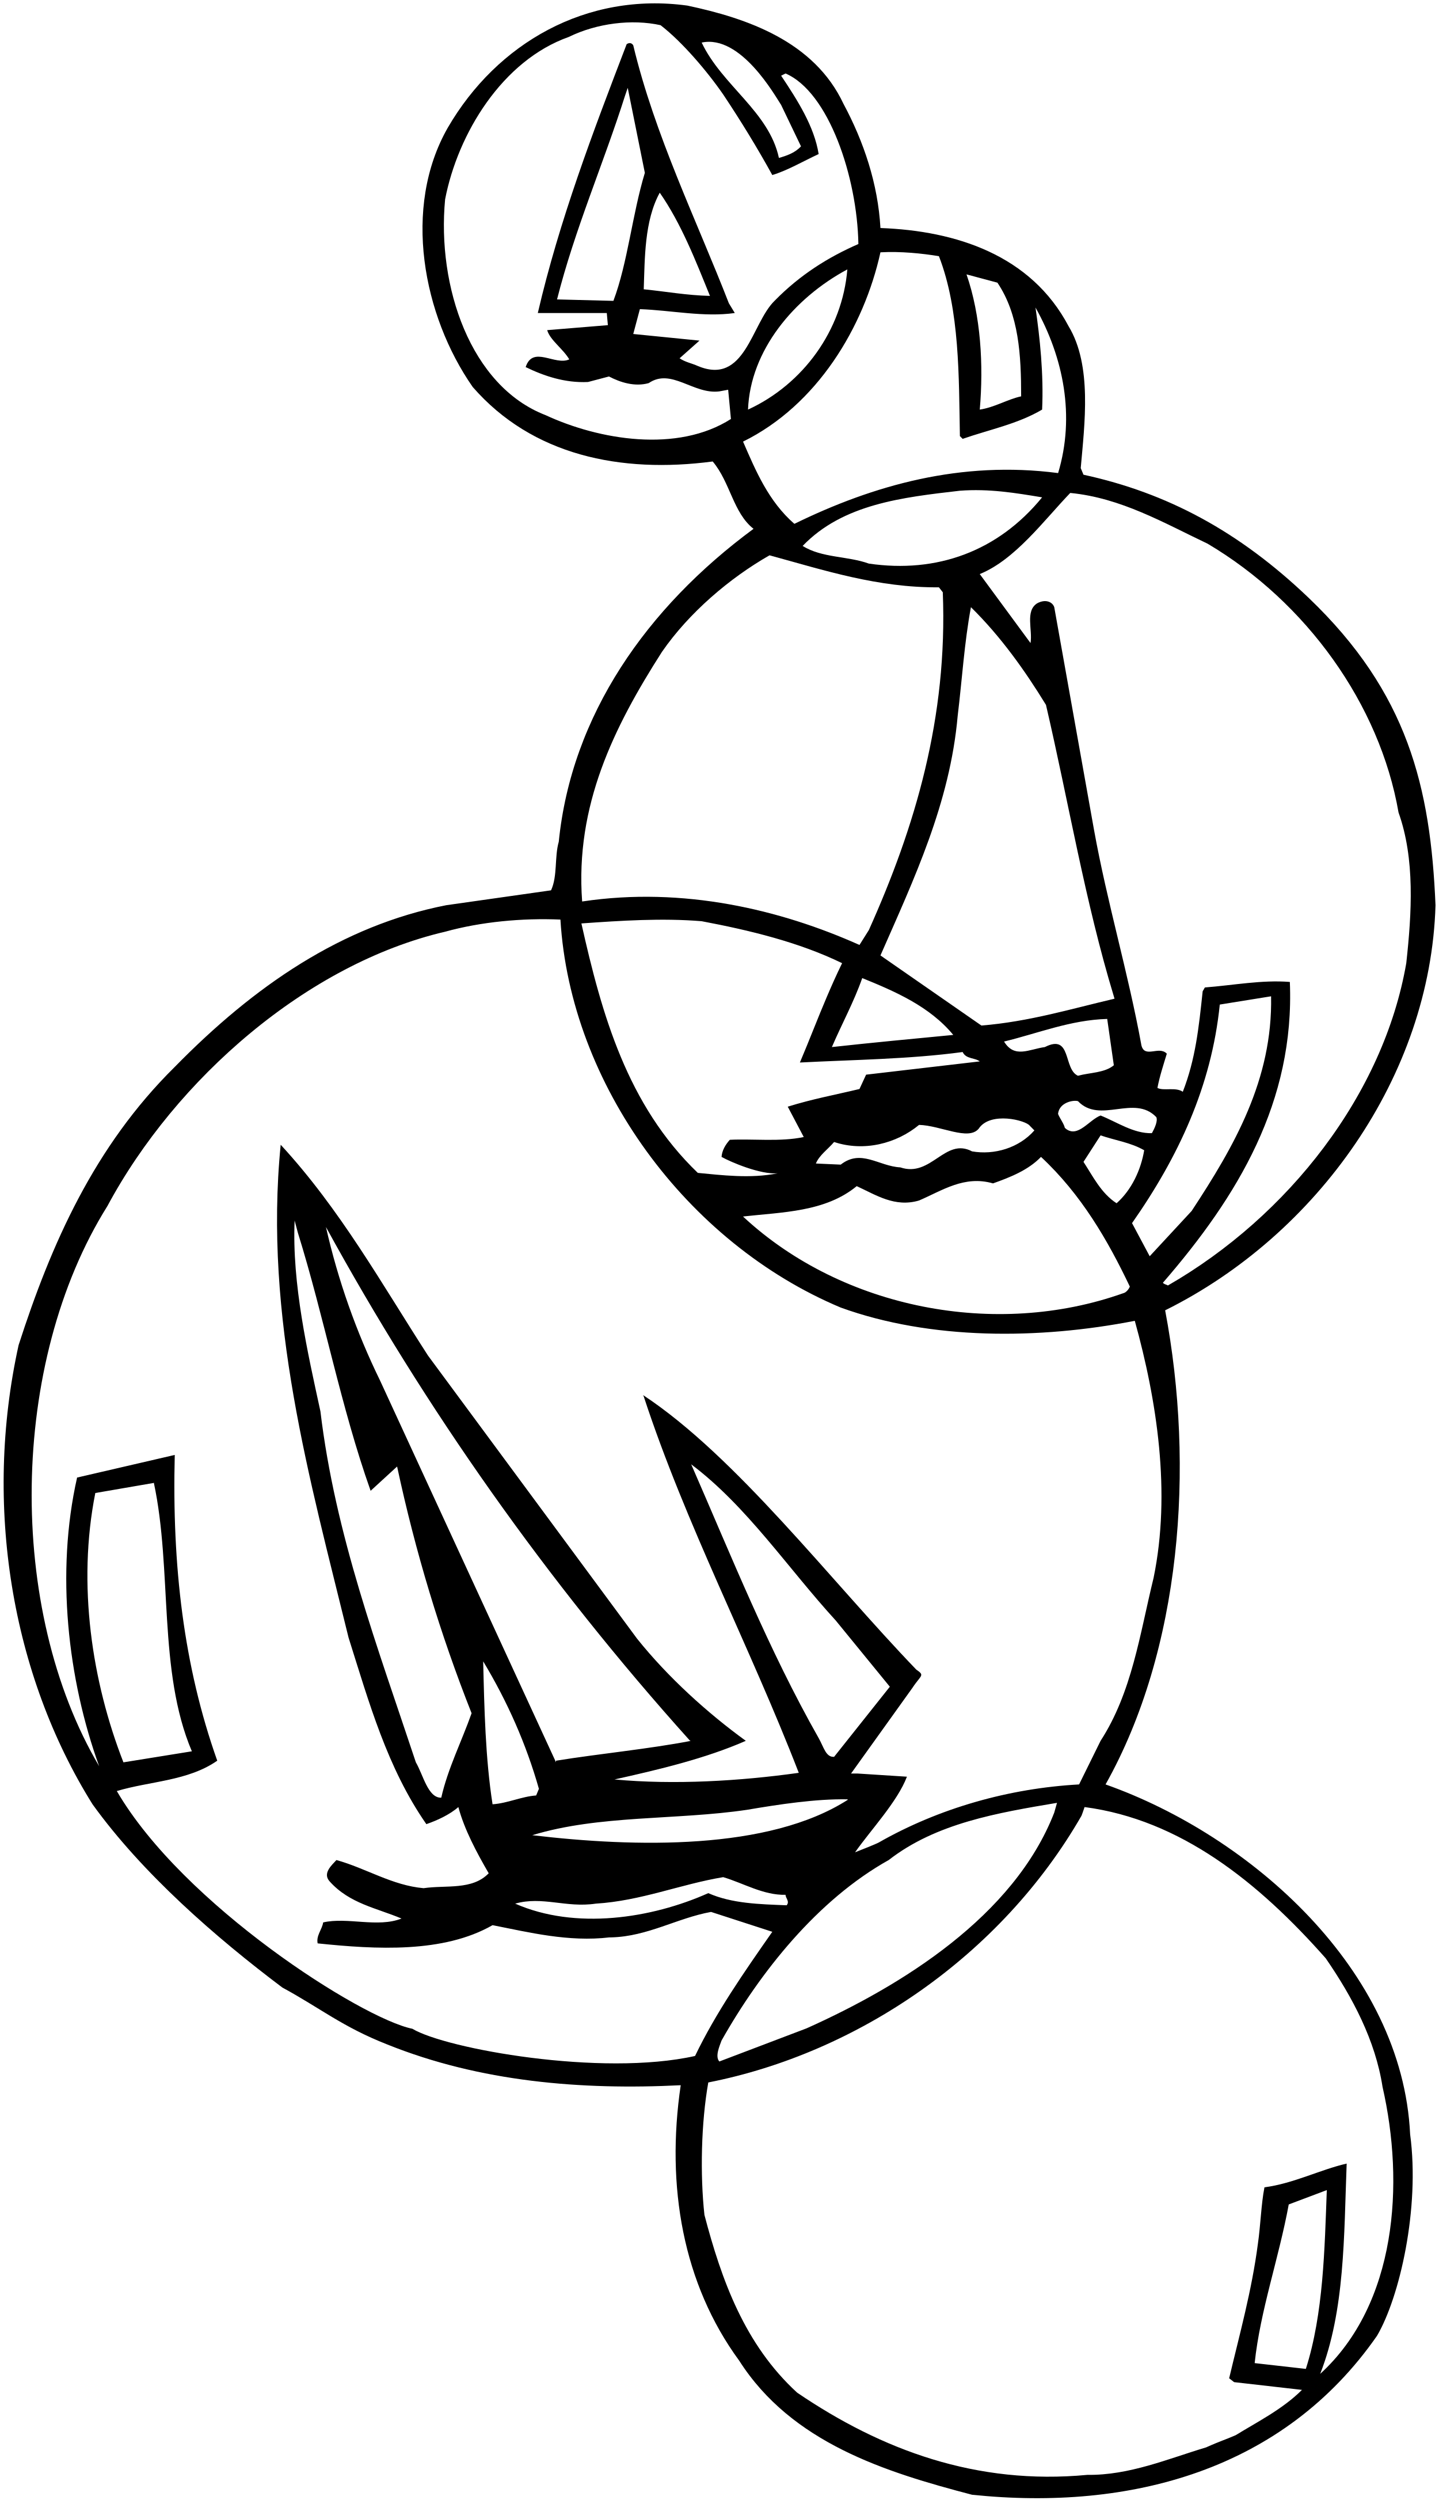 <?xml version="1.0" encoding="UTF-8"?>
<svg xmlns="http://www.w3.org/2000/svg" xmlns:xlink="http://www.w3.org/1999/xlink" width="338pt" height="587pt" viewBox="0 0 338 587" version="1.1">
<g id="surface1">
<path style=" stroke:none;fill-rule:nonzero;fill:rgb(0%,0%,0%);fill-opacity:1;" d="M 259.68 419.012 C 277.434 387.387 280.676 344.621 273.676 307.684 C 309.445 289.93 336.012 252.605 337.18 212.559 C 336.012 184.824 330.699 162.664 307.371 140.371 C 291.066 124.793 274.195 115.75 254.496 111.473 L 253.848 109.918 C 254.754 99.551 256.57 85.812 250.996 76.609 C 242.184 59.895 224.559 54.191 206.805 53.543 C 206.219 43.176 202.914 33.324 198.121 24.383 C 191.254 9.738 175.57 4.297 161.445 1.312 C 137.727 -1.926 116.73 10.129 105.199 29.953 C 94.441 48.746 99.367 74.148 111.031 90.867 C 125.027 106.938 145.762 111.215 167.406 108.363 C 171.551 113.285 172.199 120.414 176.996 124.176 C 151.855 142.707 134.227 167.977 131.246 197.656 C 130.211 201.285 130.988 205.691 129.434 209.062 L 104.809 212.559 C 80.316 217.355 59.711 231.48 41.047 250.531 C 22.125 269.195 12.016 292.133 4.371 315.852 C -3.926 353.434 2.688 393.219 21.738 423.676 C 33.402 439.875 50.637 454.91 66.32 466.703 C 75.391 471.629 80.379 475.902 90.91 480.051 C 112.781 488.863 136.562 490.809 159.891 489.641 C 156.391 513.359 160.406 536.297 173.625 554.312 C 185.938 573.621 207.969 580.488 228.316 585.805 C 265.641 589.691 301.539 579.973 323.441 548.48 C 328.754 539.441 333.551 518.543 331.219 501.176 C 329.402 462.555 293.766 431.062 259.68 419.012 Z M 251.387 115.75 C 263.309 116.914 273.285 122.746 283.656 127.672 C 306.855 141.41 324.09 165.387 328.496 190.785 C 332.383 201.672 331.605 214.375 330.312 226.168 C 324.996 256.883 302.707 285.523 274.324 301.852 C 273.934 301.594 273.418 301.594 273.156 301.203 C 290.781 280.859 304.133 258.695 302.965 230.574 C 296.355 230.055 289.746 231.352 283.008 231.871 L 282.488 232.777 C 281.582 241.332 280.805 248.719 277.824 256.363 C 276.141 255.199 273.285 256.234 271.863 255.457 C 272.379 252.734 273.285 250.016 274.066 247.422 C 272.25 245.477 268.883 248.59 268.105 245.477 C 264.992 228.371 260.066 212.039 256.957 194.805 L 247.629 142.578 C 247.238 141.379 245.617 140.566 243.609 141.672 C 240.758 143.484 242.574 147.891 242.055 151 L 230.133 134.801 C 238.426 131.43 245.164 122.23 251.387 115.75 Z M 228.059 142.578 C 235.055 149.445 240.758 157.48 245.684 165.516 C 250.996 188.324 254.883 211.781 261.621 233.945 L 261.785 234.512 C 251.352 236.957 241.664 239.906 230.52 240.812 L 206.805 224.352 C 214.711 206.34 223.133 188.586 224.945 168.105 C 225.984 159.555 226.504 150.871 228.059 142.578 Z M 204.082 132.34 C 199.027 130.523 193.066 131.043 188.531 128.191 C 197.992 118.344 211.988 116.785 225.465 115.23 C 232.336 114.715 238.555 115.75 244.777 116.785 C 234.406 129.488 220.023 134.672 204.082 132.34 Z M 235.836 244.57 C 243.867 242.629 251.387 239.516 260.066 239.258 L 261.621 250.145 C 259.422 251.957 256.051 251.828 253.199 252.605 C 249.699 251.051 251.773 242.629 245.426 245.867 C 241.664 246.387 238.297 248.59 235.836 244.57 Z M 242.961 265.438 C 239.332 269.582 233.5 271.27 228.316 270.359 C 221.965 266.992 218.727 276.582 211.469 274.117 C 206.414 273.859 202.27 269.715 197.473 273.473 L 191.641 273.211 C 192.418 271.27 194.492 269.844 195.918 268.156 C 202.914 270.488 210.562 268.547 215.875 264.141 C 220.977 264.285 227.441 267.93 229.871 265.047 C 232.594 260.898 241 263.07 241.891 264.352 Z M 253.199 258.566 C 258.383 264.012 266.418 256.883 271.602 262.324 C 271.992 263.234 271.215 264.918 270.566 266.086 C 266.289 266.215 262.402 263.492 258.512 261.938 C 255.789 262.973 253.199 267.25 250.348 265.047 L 250.09 264.789 C 249.941 263.848 248.371 261.758 248.535 261.418 C 248.922 258.828 252.129 258.258 253.199 258.566 Z M 223.91 243.016 C 214.449 243.922 204.859 244.828 195.398 245.867 C 197.73 240.422 200.582 235.238 202.527 229.668 C 210.172 232.777 218.34 236.277 223.91 243.016 Z M 194.199 234.105 C 192.148 238.891 190.086 244.312 187.883 249.496 C 200.324 248.848 213.672 248.719 226.113 247.031 C 226.891 248.719 228.965 248.328 230.133 249.234 L 203.434 252.348 L 201.879 255.715 C 195.918 257.141 190.863 258.051 185.031 259.863 L 188.789 266.992 C 183.348 268.156 176.867 267.379 171.422 267.641 C 170.387 268.805 169.609 270.102 169.48 271.656 C 171.559 272.836 178.551 275.836 182.633 275.512 C 176.281 276.809 169.48 275.934 163.906 275.414 C 147.316 259.477 141.355 238.219 136.562 216.836 C 145.762 216.188 155.48 215.539 164.812 216.316 C 176.023 218.426 187.688 221.242 197.797 226.168 C 196.355 229.121 195.27 231.605 194.199 234.105 Z M 201.23 278.523 C 205.766 280.598 210.172 283.578 215.875 281.895 C 221.316 279.562 226.504 275.934 233.242 277.879 C 237.258 276.453 241.535 274.766 244.516 271.656 C 253.977 280.469 260.199 291.227 265.383 302.113 C 265.121 302.762 264.477 303.539 263.828 303.668 C 233.891 314.297 197.992 307.297 174.793 285.91 L 174.531 285.652 C 183.734 284.617 193.844 284.617 201.23 278.523 Z M 262.27 282.543 C 258.645 280.211 256.699 276.191 254.496 272.824 L 258.512 266.602 C 261.883 267.77 265.641 268.285 268.754 270.102 C 267.973 274.766 265.77 279.434 262.27 282.543 Z M 286.508 235.887 C 290.523 235.238 294.539 234.594 298.559 233.945 C 298.949 253.512 289.875 269.195 279.898 284.355 L 270.047 294.984 L 265.898 287.211 C 276.785 271.656 284.562 255.066 286.508 235.887 Z M 234.277 66.371 C 239.332 73.891 239.852 83.352 239.852 93.07 C 236.742 93.719 233.629 95.66 230.133 96.18 C 231.039 85.684 230.391 74.148 227.02 64.43 Z M 183.477 24.641 L 188.141 34.363 C 186.715 35.918 184.77 36.566 182.957 37.086 C 180.625 26.195 169.609 20.105 164.812 9.996 C 174.016 8.055 182.051 22.504 183.477 24.641 Z M 148.742 78.426 L 150.297 72.594 C 157.688 72.852 165.332 74.535 172.59 73.5 L 171.195 71.199 C 163.648 51.793 153.797 31.77 148.742 10.645 C 148.355 9.996 147.707 9.996 147.188 10.387 C 139.281 30.992 131.379 51.727 126.324 73.5 L 142.523 73.5 L 142.781 76.352 L 128.527 77.52 C 129.176 79.852 132.285 81.926 133.711 84.387 C 130.34 85.941 125.156 81.02 123.473 86.199 C 127.746 88.273 132.672 89.961 138.117 89.699 L 143.039 88.402 C 145.762 89.828 149.133 90.867 152.371 89.961 C 157.688 86.332 162.871 92.68 168.961 91.902 L 171.035 91.516 L 171.684 98.383 C 159.109 106.418 140.707 103.309 128.137 97.477 C 110.512 90.672 102.605 67.281 104.551 46.805 C 107.531 31.383 117.965 14.211 133.613 8.668 C 140.156 5.461 148.418 4.426 155.156 5.914 C 160.215 9.805 166.109 16.738 169.867 22.18 C 174.016 28.398 177.902 34.75 181.402 41.102 C 184.902 40.062 188.66 37.859 192.289 36.176 C 191.254 29.695 187.363 23.605 183.477 17.773 L 184.512 17.254 C 194.652 21.598 201.359 41.621 201.621 57.301 C 194.492 60.41 187.883 64.559 181.922 70.648 C 176.477 75.965 175.051 90.609 163.906 85.941 C 162.48 85.293 160.926 85.035 159.629 84.129 L 164.297 79.98 Z M 144.078 70.648 L 130.859 70.309 L 130.824 70.375 C 134.973 53.914 141.746 38.445 146.801 22.504 L 147.445 20.625 L 151.465 40.582 C 148.484 50.434 147.445 61.707 144.078 70.648 Z M 154.965 45.246 C 160.02 52.508 163.387 61.188 166.758 69.484 C 161.312 69.355 156.391 68.445 151.203 67.93 C 151.465 60.672 151.336 51.859 154.965 45.246 Z M 199.027 63.262 C 197.859 77.52 188.66 90.219 175.699 96.18 C 176.219 82.312 186.457 70.004 199.027 63.262 Z M 174.531 103.695 C 191.898 95.145 202.914 76.871 206.805 59.246 C 211.598 58.984 216.523 59.504 220.539 60.152 C 225.465 72.852 225.207 88.535 225.465 102.402 L 226.113 103.051 C 232.465 100.848 239.074 99.551 244.777 96.18 C 245.164 87.887 244.258 79.332 243.219 72.203 C 249.828 83.996 252.551 97.734 248.535 111.086 C 225.727 108.105 205.117 113.938 186.586 123.008 C 180.496 117.695 177.516 110.566 174.531 103.695 Z M 155.48 153.074 C 161.832 143.871 171.422 135.707 180.754 130.395 C 193.586 133.895 206.156 138.039 220.539 137.91 L 221.449 139.078 C 222.613 168.496 214.969 194.156 204.082 218.391 L 201.879 221.891 C 183.348 213.598 160.52 208.137 136.852 211.668 L 136.738 211.684 C 135.055 189.137 144.207 170.699 155.48 153.074 Z M 96.871 476.391 C 84.914 473.961 42.992 447.262 27.438 420.566 C 35.215 418.23 44.156 418.23 51.027 413.438 C 43.121 391.145 40.398 367.688 41.047 341.641 L 18.109 346.953 C 13.055 369.246 15.906 394.387 23.293 414.734 C 1.52 377.926 2.168 319.996 25.234 283.191 C 41.305 253.254 72.281 226.297 104.551 218.781 C 112.973 216.449 122.695 215.539 131.637 215.93 C 133.969 254.68 161.312 291.875 197.473 307.035 C 218.598 314.684 243.996 314.555 266.547 310.148 C 271.73 328.809 275.102 350.453 270.953 370.539 C 267.715 383.758 265.898 397.367 258.512 408.773 L 253.461 419.012 C 237 419.918 220.539 424.578 206.367 432.668 C 206.137 432.797 204.766 433.402 202.242 434.391 L 200.844 434.949 C 204.473 429.766 210.82 423.027 213.023 417.195 L 201.395 416.449 L 199.902 416.449 L 214.32 396.328 C 216.297 393.316 217.332 393.48 215.227 392.055 C 195.012 371.059 172.945 342.027 151.059 327.594 L 151.203 327.902 C 161.055 357.969 176.09 386.48 187.621 416.289 C 173.758 418.23 158.336 419.141 144.336 417.844 C 154.836 415.512 165.723 412.918 175.18 408.773 C 166.238 402.293 156.906 393.867 149.648 384.797 L 100.531 318.312 C 89.648 301.465 79.926 283.969 65.93 268.805 C 61.91 309.371 72.797 347.473 81.871 384.535 C 86.664 399.699 90.941 415.121 100.145 428.34 C 102.734 427.434 105.586 426.137 107.66 424.324 C 109.086 429.637 111.938 434.949 114.789 439.875 C 110.898 443.895 104.809 442.598 99.496 443.375 C 92.109 442.727 86.02 438.711 79.02 436.766 C 77.98 437.934 75.648 439.875 77.465 441.82 C 82.129 447.004 88.48 448.039 94.312 450.504 C 88.738 452.707 81.609 450.113 75.91 451.41 C 75.648 453.094 74.223 454.52 74.613 456.336 C 88.352 457.762 104.16 458.668 115.695 452.059 C 124.25 453.742 133.516 456.059 143.172 454.926 L 143.609 454.926 C 152.113 454.715 159.109 450.371 167.016 448.949 L 181.402 453.613 C 174.793 463.074 168.184 472.535 163.258 482.773 C 141.227 487.699 104.68 481.09 96.871 476.391 Z M 36.121 348.121 L 36.188 348.199 L 36.141 348.211 C 40.52 368.664 37.039 392.34 45.066 411.234 L 28.992 413.824 C 21.605 394.906 18.109 372.098 22.387 350.582 L 36.141 348.211 C 36.133 348.18 36.129 348.148 36.121 348.121 Z M 89.258 324.145 C 83.684 312.738 79.406 300.688 76.559 288.117 C 99.754 330.496 128.395 371.316 162.094 408.773 L 162.352 408.773 C 152.242 410.715 141.098 411.754 130.602 413.438 L 130.602 413.824 Z M 110.77 402.293 C 108.438 408.902 105.199 415.254 103.645 422.121 C 100.531 422.25 99.367 416.676 97.68 413.824 C 88.738 386.871 78.762 360.562 75.262 331.402 C 72.281 317.664 68.555 301.496 69.203 286.594 L 69.949 289.41 C 76.168 309.371 80.055 330.363 87.055 350.062 L 93.273 344.359 C 97.551 364.32 103.383 383.629 110.77 402.293 Z M 199.027 422.508 L 199.156 422.605 C 180.527 434.562 149.133 433.785 125.027 430.934 C 140.707 426.137 158.852 427.434 175.441 424.973 C 183.086 423.676 191.641 422.379 199.027 422.508 Z M 192.289 408.125 C 180.551 387.43 171.812 365.484 162.352 343.844 C 175.441 353.691 185.031 368.207 196.305 380.52 L 209.008 396.07 L 195.918 412.531 C 193.973 412.66 193.52 410.297 192.289 408.125 Z M 126.582 420.047 L 125.934 421.602 C 122.434 421.859 119.324 423.414 115.695 423.676 C 114.012 412.918 113.754 401.125 113.492 390.109 C 119.195 399.57 123.602 409.551 126.582 420.047 Z M 139.93 447.004 C 150.559 446.355 159.758 442.469 169.867 440.781 C 174.664 442.207 179.328 445.059 184.512 444.93 C 184.512 445.707 185.551 446.484 184.77 447.391 C 178.422 447.133 171.941 447.004 166.367 444.539 C 153.02 450.504 135.137 453.223 121.008 447.004 C 127.359 445.188 132.934 448.039 139.93 447.004 Z M 208.746 436.766 C 219.895 428.082 234.406 425.668 248.273 423.336 L 247.629 425.621 C 238.164 449.984 211.727 466.312 189.438 476.293 L 168.961 484.07 C 167.926 482.902 168.961 480.57 169.48 479.145 C 178.551 463.074 192.027 446.098 208.746 436.766 Z M 310.094 557.422 C 315.926 542.52 315.664 525.023 316.312 508.043 C 310.094 509.469 303.871 512.711 297.004 513.617 C 296.227 517.504 296.098 522.559 295.449 526.965 C 294.023 537.852 291.172 548.09 288.711 558.457 L 289.875 559.363 L 305.816 561.18 C 301.281 565.715 295.32 568.695 290.266 571.805 C 287.934 572.844 286.668 573.168 283.316 574.676 C 274.355 577.363 265.254 581.27 255.402 581.137 C 229.355 583.602 207.062 575.305 187.234 561.828 C 174.922 550.551 169.48 535.391 165.461 520.098 C 164.426 510.637 164.684 498.453 166.367 488.992 C 201.359 482.125 235.105 459.281 254.027 426.363 L 254.27 425.719 L 254.754 424.324 C 277.305 427.305 295.578 441.949 311.391 459.836 C 317.738 469.035 323.055 479.145 324.738 490.031 C 329.922 512.711 328.105 540.961 310.094 557.422 Z M 306.723 556.254 L 294.703 554.895 C 296 542.582 300.371 530.336 302.707 517.637 L 311.648 514.266 C 311.129 528.004 310.871 543.293 306.723 556.254 "/>
</g>
</svg>
